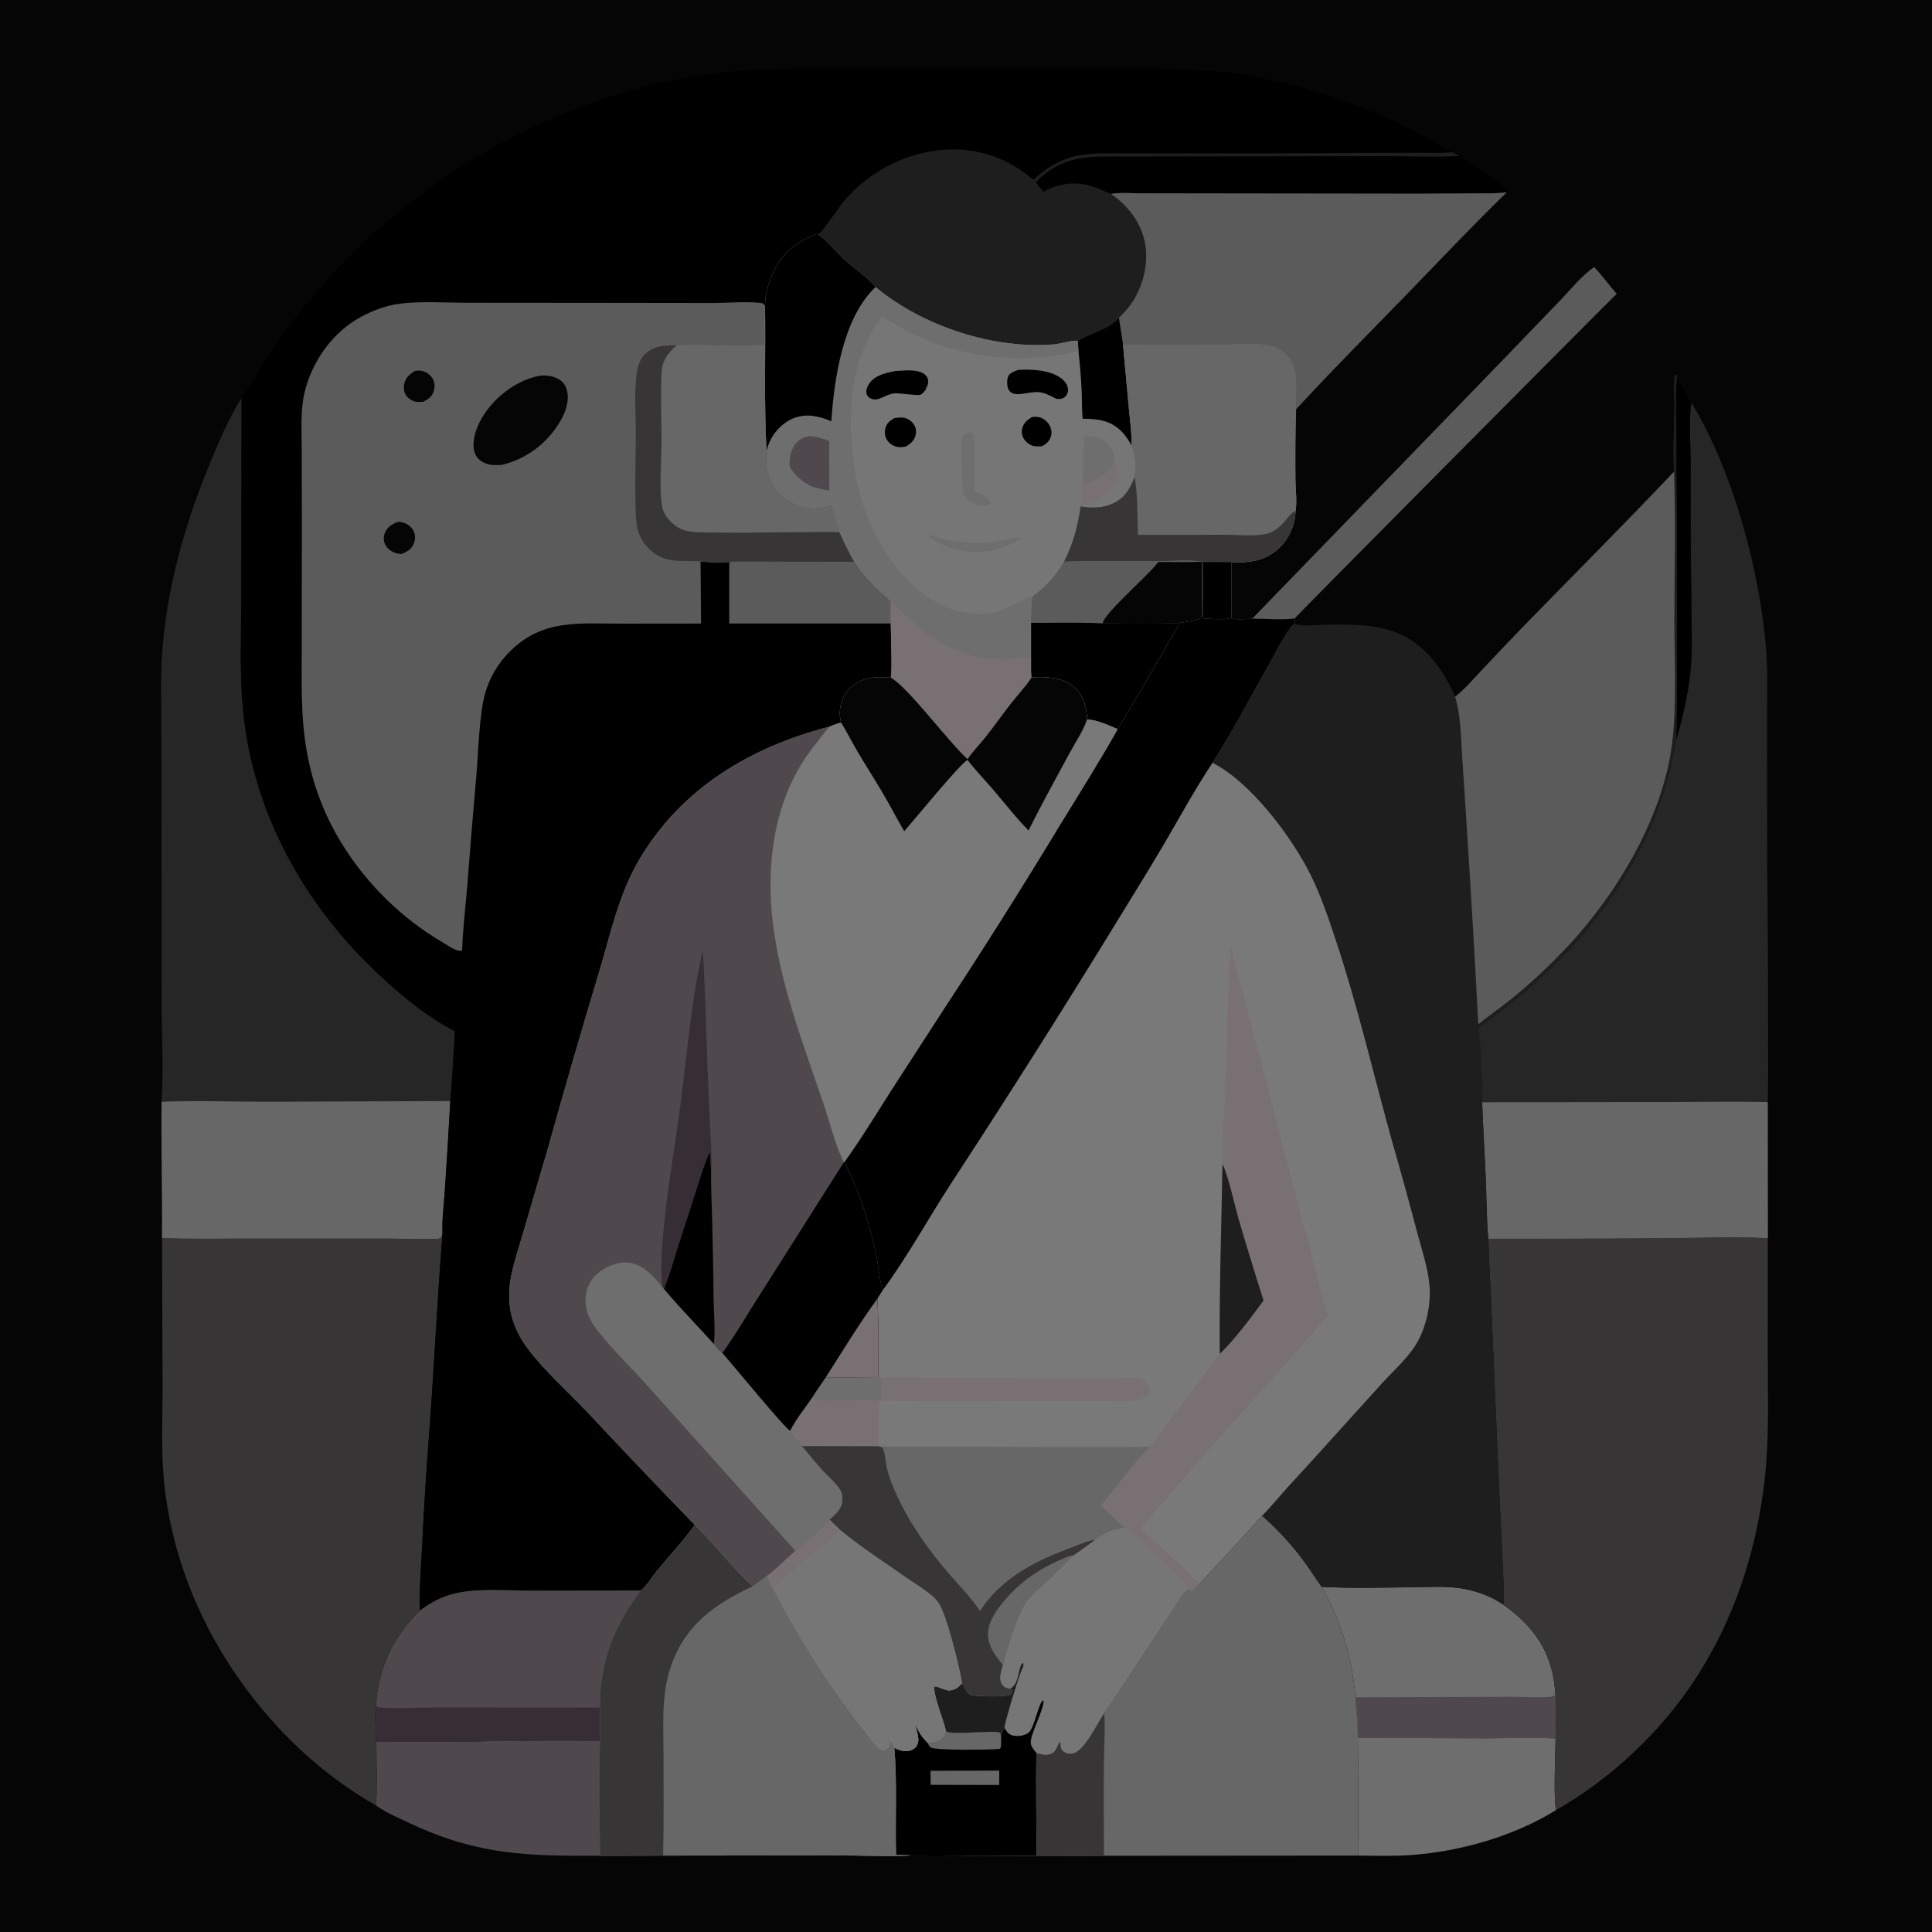 <?xml version="1.0" encoding="utf-8" ?>
<svg xmlns="http://www.w3.org/2000/svg" xmlns:xlink="http://www.w3.org/1999/xlink" width="1024" height="1024">
	<path fill="#050505" d="M0 0L1024 0L1024 1024L0 1024L0 0Z"/>
	<path fill="#5B5B5B" d="M844.917 141.541C849.234 146.016 852.782 151.094 856.879 155.746C845.33 167.05 686.2 327.356 686.087 327.868C678.918 328.622 670.939 327.899 663.676 327.942L796.902 190.407L827.203 158.932C832.702 153.226 838.344 146.028 844.917 141.541Z"/>
	<path fill="#6E6E6E" d="M719.699 921.069L788.156 921.297C800.192 921.273 812.496 920.714 824.5 921.361C824.411 933.219 823.373 947.859 824.605 959.459C802.479 973.177 774.249 981.228 748.449 983.174C738.949 983.891 729.315 983.555 719.791 983.493Q719.993 952.281 719.699 921.069Z"/>
	<path fill="#4F494D" d="M199.462 923.064C238.896 923.762 278.552 921.917 317.938 922.616Q317.677 953.099 317.975 983.58C280.109 983.716 254.127 983.428 218.663 967.003C212.214 964.016 205.185 961.061 199.331 957.004C200 945.782 199.503 934.31 199.462 923.064Z"/>
	<path fill="#6E6E6E" d="M700.506 841.053C716.552 841.922 732.752 841.42 748.816 841.264C757.599 841.179 766.67 840.493 775.36 841.999C782.797 843.287 790.543 846.159 796.756 850.493C811.022 860.64 820.529 872.552 823.508 890.129Q823.989 893.08 824.254 896.058C825.03 904.375 824.585 913.012 824.5 921.361C812.496 920.714 800.192 921.273 788.156 921.297L719.699 921.069C719.695 913.89 718.989 906.746 718.389 899.598Q718.087 895.752 717.576 891.929Q717.065 888.106 716.346 884.316Q715.627 880.526 714.703 876.781Q713.779 873.036 712.652 869.347Q711.525 865.658 710.199 862.035Q708.873 858.413 707.351 854.868Q705.829 851.324 704.117 847.867Q702.404 844.411 700.506 841.053Z"/>
	<path fill="#4F494D" d="M824.254 896.058C825.03 904.375 824.585 913.012 824.5 921.361C812.496 920.714 800.192 921.273 788.156 921.297L719.699 921.069C719.695 913.89 718.989 906.746 718.389 899.598L802.217 899.337C806.097 899.317 820.429 899.95 822.855 899.178C823.283 899.041 823.599 898.674 823.971 898.423L824.254 896.058Z"/>
	<path fill="#676767" d="M668.97 803.423C677.775 810.981 685.801 820.04 692.581 829.478C695.302 833.266 697.724 837.323 700.506 841.053Q702.404 844.411 704.117 847.867Q705.829 851.324 707.351 854.868Q708.873 858.413 710.199 862.035Q711.525 865.658 712.652 869.347Q713.779 873.036 714.703 876.781Q715.627 880.526 716.346 884.316Q717.065 888.106 717.576 891.929Q718.087 895.752 718.389 899.598C718.989 906.746 719.695 913.89 719.699 921.069Q719.993 952.281 719.791 983.493L585.113 983.595C573.245 983.936 561.273 983.612 549.395 983.606C549.397 965.452 548.873 947.192 549.326 929.052C551.452 929.792 554.697 930.4 556.867 929.548C558.838 928.774 559.613 927.342 560.423 925.505C560.84 924.557 561.061 923.85 561.844 923.143C562.158 924.135 562.115 923.792 562.192 924.619C562.308 925.873 562.311 926.968 563.305 927.909C564.587 929.122 566.395 929.638 568.131 929.412C574.654 928.563 581.509 913.126 585.278 907.875C597.326 890.62 608.383 872.608 620.288 855.231C622.949 851.346 626.231 844.932 629.866 842.062C630.39 842.937 630.235 842.863 631.253 843.392C633.114 842.761 634.411 840.875 635.688 839.444C646.99 827.614 657.831 815.401 668.97 803.423Z"/>
	<path fill="#373535" d="M585.278 907.875C585.915 916.794 585.148 926.036 585.066 934.987C584.916 951.186 585.054 967.395 585.113 983.595C573.245 983.936 561.273 983.612 549.395 983.606C549.397 965.452 548.873 947.192 549.326 929.052C551.452 929.792 554.697 930.4 556.867 929.548C558.838 928.774 559.613 927.342 560.423 925.505C560.84 924.557 561.061 923.85 561.844 923.143C562.158 924.135 562.115 923.792 562.192 924.619C562.308 925.873 562.311 926.968 563.305 927.909C564.587 929.122 566.395 929.638 568.131 929.412C574.654 928.563 581.509 913.126 585.278 907.875Z"/>
	<path fill="#373535" d="M234.555 653.704C231.86 687.72 230.247 721.821 227.762 755.854Q225.282 787.359 223.778 818.926C223.178 830.436 222.215 842.103 222.532 853.631C208.546 867 200.463 884.311 199.282 903.659C198.521 910.042 199.3 916.653 199.462 923.064C199.503 934.31 200 945.782 199.331 957.004Q193.167 953.454 187.245 949.514Q181.324 945.574 175.669 941.259Q170.014 936.944 164.65 932.273Q159.285 927.603 154.234 922.595C117.246 885.72 92.083 837.37 86.921 785.012C85.253 768.097 86.221 750.716 86.153 733.724L85.863 656.13C100.72 656.827 115.722 656.444 130.599 656.446L205.617 656.443C209.288 656.44 231.004 657.046 232.79 656.457C234.173 656.001 234.178 654.917 234.555 653.704Z"/>
	<path fill="#373535" d="M788.859 656.551Q837.722 656.634 886.583 656.211C903.254 656.13 920.375 655.284 936.992 656.304L936.981 720.946C936.993 739.256 937.569 757.721 936.089 775.984C931.634 830.99 910.891 883.887 871.494 923.258Q866.288 928.56 860.73 933.493Q855.173 938.426 849.291 942.967Q843.41 947.508 837.231 951.636Q831.052 955.764 824.605 959.459C823.373 947.859 824.411 933.219 824.5 921.361C824.585 913.012 825.03 904.375 824.254 896.058Q823.989 893.08 823.508 890.129C820.529 872.552 811.022 860.64 796.756 850.493C797.336 844.263 796.795 837.862 796.559 831.619C796.08 818.959 795.293 806.317 794.733 793.661L790.508 694.361C790.003 681.756 789.134 669.165 788.859 656.551Z"/>
	<path fill="#262626" d="M85.624 583.982C86.733 567.169 85.738 549.818 85.673 532.941L85.583 426.312L85.478 378.04C85.459 368.172 85.155 358.199 85.777 348.352C87.976 313.542 97.596 278.499 110.949 246.401C115.93 234.428 120.994 221.856 128.047 210.941L127.913 314.352C127.895 334.888 126.905 355.906 128.831 376.35C133.617 427.145 158.13 473.889 193.848 509.752C207.089 523.048 224.477 538.099 241.134 546.587C240.397 558.908 239.736 571.277 238.662 583.571Q237.37 607.175 235.788 630.761C235.316 638.213 234.166 646.266 234.555 653.704C234.178 654.917 234.173 656.001 232.79 656.457C231.004 657.046 209.288 656.44 205.617 656.443L130.599 656.446C115.722 656.444 100.72 656.827 85.863 656.13C86.064 632.081 85.372 608.029 85.624 583.982Z"/>
	<path fill="#676767" d="M85.624 583.982C104.184 583.154 123.988 583.972 142.676 583.964L238.662 583.571Q237.37 607.175 235.788 630.761C235.316 638.213 234.166 646.266 234.555 653.704C234.178 654.917 234.173 656.001 232.79 656.457C231.004 657.046 209.288 656.44 205.617 656.443L130.599 656.446C115.722 656.444 100.72 656.827 85.863 656.13C86.064 632.081 85.372 608.029 85.624 583.982Z"/>
	<path fill="#262626" d="M896.39 213.24C918.576 249.612 933.218 303.618 936.179 345.898C937.065 358.545 936.547 371.524 936.577 384.206L936.655 459.859Q937.179 505.856 937.121 551.855C937.078 562.586 937.296 573.395 936.943 584.116L936.992 656.304C920.375 655.284 903.254 656.13 886.583 656.211Q837.722 656.634 788.859 656.551C787.883 646.32 787.947 635.781 787.528 625.503C786.967 611.738 786.07 597.988 785.579 584.221C785.471 571.338 785.141 557.726 783.485 544.968C787.6 541.419 792.272 538.333 796.587 535.01Q807.125 526.917 816.944 517.965C845.569 492.053 869.346 457.925 881.411 421.11C884.541 411.561 886.623 401.938 888.5 392.076C891.712 380.524 894.575 368.904 895.843 356.957C897.19 344.263 896.491 331.076 896.436 318.299Q895.977 282.873 896.111 247.445C896.18 236.289 894.929 224.25 896.39 213.24Z"/>
	<path fill="#676767" d="M785.579 584.221L885.638 584.087C902.721 584.08 919.868 583.724 936.943 584.116L936.992 656.304C920.375 655.284 903.254 656.13 886.583 656.211Q837.722 656.634 788.859 656.551C787.883 646.32 787.947 635.781 787.528 625.503C786.967 611.738 786.07 597.988 785.579 584.221Z"/>
	<path fill="#1E1E1E" d="M887.241 250.004C886.365 239.341 887.308 228.092 887.404 217.352C887.457 211.34 886.643 204.335 887.702 198.463L888.229 198.438L888.866 199.943C891.515 204.145 894.38 208.684 896.39 213.24C894.929 224.25 896.18 236.289 896.111 247.445Q895.977 282.874 896.436 318.299C896.491 331.076 897.19 344.263 895.843 356.957C894.575 368.904 891.712 380.524 888.5 392.076C886.623 401.938 884.541 411.561 881.411 421.11C869.346 457.925 845.569 492.053 816.944 517.965Q807.125 526.917 796.587 535.01C792.272 538.333 787.6 541.419 783.485 544.968C785.141 557.726 785.471 571.338 785.579 584.221C786.07 597.988 786.967 611.738 787.528 625.503C787.947 635.781 787.883 646.32 788.859 656.551C789.134 669.165 790.003 681.756 790.508 694.361L794.733 793.661C795.293 806.317 796.08 818.959 796.559 831.619C796.795 837.862 797.336 844.263 796.756 850.493C790.543 846.159 782.797 843.287 775.36 841.999C766.67 840.493 757.599 841.179 748.816 841.264C732.752 841.42 716.552 841.922 700.506 841.053C697.724 837.323 695.302 833.266 692.581 829.478C685.801 820.04 677.775 810.981 668.97 803.423C673.762 798.502 678.132 793.112 682.746 788.017Q697.437 772.094 711.888 755.952L732.83 732.842C739.438 725.618 747.789 718.432 752.175 709.607C756.44 701.024 758.444 690.892 757.667 681.334C756.92 672.153 753.697 662.762 751.324 653.86Q744.819 629.197 737.776 604.682C727.959 569.276 719.624 533.213 708.028 498.341C704.118 486.581 700.163 474.776 694.655 463.65C684.74 443.624 662.811 414.395 642.644 404.311C653.012 388.143 662.105 370.792 671.533 354.042C675.486 347.02 679.195 339.393 683.865 332.841C684.592 331.822 685.078 331.263 686.272 330.772C686.58 330.844 686.887 330.921 687.196 330.988C692.002 332.021 698.615 331.147 703.605 331.065C729.13 330.646 747.606 331.964 763.427 354.897Q765.753 358.285 767.714 361.896Q769.674 365.507 771.249 369.302C776.634 364.994 781.489 359.305 786.229 354.288C793.5 346.593 800.757 338.87 808.142 331.284C834.512 304.197 861.303 277.493 887.241 250.004Z"/>
	<path d="M888.866 199.943C891.515 204.145 894.38 208.684 896.39 213.24C894.929 224.25 896.18 236.289 896.111 247.445Q895.977 282.874 896.436 318.299C896.491 331.076 897.19 344.263 895.843 356.957C894.575 368.904 891.712 380.524 888.5 392.076C888.484 385.516 888.876 378.957 888.901 372.391L888.837 275.571Q888.451 249.765 888.479 223.956C888.483 216.119 887.881 207.696 888.866 199.943Z"/>
	<path fill="#5B5B5B" d="M887.241 250.004C888.245 275.932 887.449 302.174 887.45 328.143C887.451 349.089 888.773 373.322 886.257 393.909C881.534 432.566 857.698 472.681 831.521 500.944Q817.458 516.023 801.519 529.104C795.638 533.84 789.407 538.139 783.535 542.869Q780.443 483.96 776.552 425.099L774.864 399.091C774.261 389.07 774.148 378.988 771.249 369.302C776.634 364.994 781.489 359.305 786.229 354.288C793.5 346.593 800.757 338.87 808.142 331.284C834.512 304.197 861.303 277.493 887.241 250.004Z"/>
	<path d="M129.34 208.5C129.359 208.636 129.38 208.771 129.397 208.907C130.174 215.019 129.603 221.71 129.588 227.911L129.49 265.807L129.342 331.77C129.322 346.105 128.761 360.719 130.193 374.991Q130.495 377.775 130.867 380.551Q131.239 383.326 131.68 386.092Q132.121 388.857 132.632 391.61Q133.143 394.364 133.722 397.104Q134.302 399.843 134.95 402.568Q135.598 405.292 136.315 407.999Q137.031 410.707 137.815 413.395Q138.599 416.083 139.451 418.751Q140.302 421.419 141.22 424.065Q142.138 426.71 143.122 429.332Q144.106 431.954 145.156 434.55Q146.205 437.146 147.32 439.715Q148.434 442.284 149.613 444.825Q150.792 447.365 152.034 449.875Q153.276 452.385 154.58 454.863Q155.885 457.341 157.251 459.785Q158.617 462.23 160.045 464.639Q161.472 467.048 162.959 469.421Q164.447 471.794 165.993 474.129Q167.539 476.463 169.144 478.758Q170.749 481.054 172.41 483.308Q174.072 485.562 175.789 487.774Q177.507 489.985 179.28 492.153Q181.052 494.321 182.879 496.444Q184.705 498.567 186.585 500.643Q188.464 502.719 190.395 504.748Q192.325 506.776 194.306 508.755Q196.287 510.735 198.317 512.664Q200.347 514.593 202.425 516.47Q204.503 518.347 206.628 520.172Q208.752 521.997 210.921 523.768Q213.091 525.538 215.304 527.254C223.647 533.82 233.479 539.04 241.425 545.91C241.759 536.769 242.71 527.608 243.515 518.495C243.945 513.634 244.063 508.436 244.927 503.641C245.303 492.354 246.718 480.978 247.641 469.714Q249.867 440.612 252.43 411.538C253.58 398.822 253.928 379.095 257.117 367.524Q257.558 365.967 258.097 364.442Q258.636 362.916 259.272 361.428Q259.907 359.94 260.637 358.496Q261.366 357.052 262.187 355.657Q263.007 354.263 263.914 352.923Q264.822 351.584 265.814 350.305Q266.805 349.027 267.876 347.814Q268.948 346.602 270.094 345.46C287.54 327.931 306.789 330.569 329.463 330.544L371.583 330.499L371.312 297.614C376.3 297.972 381.509 298.207 386.507 297.85C393.954 297.277 401.752 297.702 409.24 297.701L452.632 297.766C456.24 302.956 459.948 307.767 464.556 312.115C466.983 314.405 469.844 316.482 472.085 318.924C472.055 322.766 471.935 326.634 472.146 330.47C472.132 335.832 473.065 355.211 472.141 359.242C464.903 358.544 457.544 358.723 451.663 363.675C447.635 367.066 445.37 372.014 445.126 377.249C445.036 379.183 445.344 381.042 445.767 382.92C443.681 383.613 441.593 384.273 439.574 385.148C397.76 395.976 360.937 417.837 338.575 456.028C327.944 474.183 323.61 494.978 317.626 514.934Q303.624 561.24 290.649 607.843L277.401 653.003C275.017 661.184 272.18 669.435 270.664 677.823C269.514 684.192 269.581 691.329 271.202 697.613C272.776 703.72 275.867 709.678 279.657 714.697C288.78 726.78 300.528 737.133 310.965 748.099Q339.345 778.434 368.259 808.261C362.168 816.7 354.842 824.54 348.22 832.58C345.683 835.661 342.794 840.619 339.679 842.979C325.387 861.819 317.818 881.172 317.956 905.049L317.938 922.616C278.552 921.917 238.896 923.762 199.462 923.064C199.3 916.653 198.521 910.042 199.282 903.659C200.463 884.311 208.546 867 222.532 853.631C222.215 842.103 223.178 830.436 223.778 818.926Q225.282 787.359 227.762 755.854C230.247 721.821 231.86 687.72 234.555 653.704C234.166 646.266 235.316 638.213 235.788 630.761Q237.37 607.175 238.662 583.571C239.736 571.277 240.397 558.908 241.134 546.587C224.477 538.099 207.089 523.048 193.848 509.752C158.13 473.889 133.617 427.145 128.831 376.35C126.905 355.906 127.895 334.888 127.913 314.352L128.047 210.941L129.34 208.5Z"/>
	<path fill="#5B5B5B" d="M452.632 297.766C456.24 302.956 459.948 307.767 464.556 312.115C466.983 314.405 469.844 316.482 472.085 318.924C472.055 322.766 471.935 326.634 472.146 330.47L386.504 330.475L386.507 297.85C393.954 297.277 401.752 297.702 409.24 297.701L452.632 297.766Z"/>
	<path fill="#4F494D" d="M222.532 853.631C228.298 849.242 234.646 845.939 241.765 844.381C254.162 841.667 268.364 843.055 281.02 843.063L339.679 842.979C325.387 861.819 317.818 881.172 317.956 905.049L317.938 922.616C278.552 921.917 238.896 923.762 199.462 923.064C199.3 916.653 198.521 910.042 199.282 903.659C200.463 884.311 208.546 867 222.532 853.631Z"/>
	<path fill="#372D34" d="M199.282 903.659L199.722 904.777C204.582 905.855 225.001 904.987 231.621 904.988L317.956 905.049L317.938 922.616C278.552 921.917 238.896 923.762 199.462 923.064C199.3 916.653 198.521 910.042 199.282 903.659Z"/>
	<path d="M129.34 208.5C133.325 204.108 137.145 196.473 140.513 191.316Q150.317 176.016 161.823 161.952Q163.976 159.296 166.181 156.682Q168.386 154.069 170.643 151.501Q172.9 148.932 175.208 146.409Q177.515 143.886 179.873 141.409Q182.23 138.932 184.636 136.503Q187.042 134.074 189.497 131.693Q191.951 129.312 194.452 126.98Q196.953 124.649 199.5 122.367Q202.047 120.086 204.639 117.856Q207.23 115.626 209.866 113.448Q212.502 111.27 215.181 109.144Q217.859 107.019 220.58 104.948Q223.3 102.876 226.061 100.86Q228.822 98.843 231.623 96.881Q234.424 94.92 237.263 93.015Q240.103 91.109 242.979 89.261Q245.856 87.413 248.769 85.622Q251.681 83.831 254.629 82.099Q257.577 80.367 260.559 78.693Q263.541 77.02 266.556 75.406Q269.57 73.793 272.616 72.24Q275.663 70.686 278.739 69.194Q281.815 67.702 284.921 66.271Q288.027 64.84 291.16 63.472Q294.293 62.103 297.453 60.797Q300.614 59.491 303.799 58.249Q306.984 57.006 310.194 55.827Q313.404 54.648 316.636 53.533Q319.868 52.418 323.122 51.368Q326.376 50.317 329.65 49.332Q332.925 48.347 336.218 47.427Q339.511 46.507 342.822 45.653Q355.763 42.397 368.944 40.32Q382.126 38.243 395.441 37.362C412.809 36.125 430.216 36.378 447.618 36.338L521.634 36.263L590.622 36.303C614.898 36.347 639.247 36.033 663.232 40.357C701.36 47.23 736.599 61.018 769.883 80.705L773.219 82.685C779.254 86.137 795.295 95.944 799.201 101.082C799.011 101.372 798.87 101.715 798.599 101.932C780.198 119.794 762.567 138.546 744.698 156.937C725.376 176.824 705.749 196.513 686.955 216.9C686.508 229.338 686.515 241.86 686.605 254.305C686.641 259.334 687.562 266.026 686.66 270.858Q686.639 271.56 686.584 272.261Q686.528 272.961 686.438 273.658Q686.348 274.355 686.223 275.046Q686.098 275.737 685.939 276.422Q685.78 277.106 685.587 277.782Q685.394 278.458 685.168 279.123Q684.942 279.788 684.683 280.441Q684.424 281.094 684.133 281.734Q683.842 282.373 683.52 282.998Q683.198 283.622 682.845 284.229Q682.492 284.837 682.109 285.426Q681.726 286.015 681.314 286.584Q680.903 287.154 680.464 287.702Q680.024 288.25 679.558 288.776Q679.092 289.302 678.601 289.804Q678.109 290.306 677.593 290.783C670.297 297.551 662.018 298.242 652.616 298.044L652.637 327.583C648.801 328.739 641.92 327.939 637.88 327.812C637.195 326.444 637.49 324.478 637.521 322.94L637.17 322.831C637.169 324.729 637.408 325.941 636.482 327.622C633.07 329.494 628.464 329.444 624.625 330.295C624.64 330.634 624.755 330.983 624.668 331.311C624.46 332.099 593.635 384.844 592.398 386.455C587.23 384.342 581.796 381.58 576.145 381.38C576.014 375.092 574.347 368.878 569.565 364.496C563.354 358.804 554.697 358.667 546.792 359.053C543.558 363.99 539.338 368.404 535.694 373.055C530.958 379.099 526.574 385.433 521.762 391.411C518.861 395.015 515.395 398.539 512.815 402.358C503.151 393.767 480.433 363.212 472.141 359.242C473.065 355.211 472.132 335.832 472.146 330.47C471.935 326.634 472.055 322.766 472.085 318.924C469.844 316.482 466.983 314.405 464.556 312.115C459.948 307.767 456.24 302.956 452.632 297.766L409.24 297.701C401.752 297.702 393.954 297.277 386.507 297.85C381.509 298.207 376.3 297.972 371.312 297.614L371.583 330.499L329.463 330.544C306.789 330.569 287.54 327.931 270.094 345.46Q268.948 346.602 267.876 347.814Q266.805 349.027 265.814 350.305Q264.822 351.584 263.914 352.923Q263.007 354.263 262.186 355.657Q261.366 357.052 260.637 358.496Q259.907 359.94 259.272 361.428Q258.636 362.916 258.097 364.442Q257.558 365.967 257.117 367.524C253.928 379.095 253.58 398.822 252.43 411.538Q249.867 440.612 247.641 469.714C246.718 480.978 245.303 492.354 244.927 503.641C244.063 508.436 243.945 513.634 243.515 518.495C242.71 527.608 241.759 536.769 241.425 545.91C233.479 539.04 223.647 533.82 215.304 527.254Q213.091 525.538 210.921 523.768Q208.752 521.997 206.628 520.172Q204.503 518.347 202.425 516.47Q200.347 514.593 198.317 512.664Q196.287 510.735 194.306 508.755Q192.325 506.776 190.395 504.748Q188.464 502.719 186.585 500.643Q184.705 498.567 182.879 496.444Q181.052 494.321 179.28 492.153Q177.507 489.985 175.789 487.774Q174.072 485.562 172.41 483.308Q170.749 481.054 169.144 478.758Q167.539 476.463 165.993 474.129Q164.447 471.794 162.959 469.421Q161.472 467.048 160.045 464.639Q158.617 462.23 157.251 459.785Q155.885 457.341 154.58 454.863Q153.276 452.385 152.034 449.875Q150.792 447.365 149.613 444.825Q148.434 442.284 147.32 439.715Q146.205 437.146 145.156 434.55Q144.106 431.954 143.122 429.332Q142.138 426.71 141.22 424.065Q140.302 421.419 139.451 418.751Q138.599 416.083 137.815 413.395Q137.031 410.707 136.315 407.999Q135.598 405.292 134.95 402.568Q134.302 399.843 133.722 397.104Q133.143 394.364 132.632 391.61Q132.121 388.857 131.68 386.092Q131.239 383.326 130.867 380.551Q130.495 377.775 130.193 374.991C128.761 360.719 129.322 346.105 129.342 331.77L129.49 265.807L129.588 227.911C129.603 221.71 130.174 215.019 129.397 208.907C129.38 208.771 129.359 208.636 129.34 208.5Z"/>
	<path fill="#1E1E1E" d="M433.024 124.013L433.952 123.954C435.66 123.153 445.357 108.862 447.4 106.46C460.584 90.96 480.219 80.757 500.497 79.349C518.105 78.127 534.465 83.782 547.69 95.333C554.296 88.894 562.333 84.288 571.418 82.422C578.604 80.946 586.172 81.303 593.473 81.291L620.158 81.281Q671.465 81.462 722.77 81.046L752.253 81C758.087 80.993 764.08 81.267 769.883 80.705L773.219 82.685C779.254 86.137 795.295 95.944 799.201 101.082C799.011 101.372 798.87 101.715 798.599 101.932C780.198 119.794 762.567 138.546 744.698 156.937C725.376 176.824 705.749 196.513 686.955 216.9L687.035 211.363C687.136 203.241 688.078 194.025 681.711 187.811C679.325 185.482 676.254 183.692 672.968 183.035C665.396 181.52 655.914 182.54 648.155 182.545L595.203 182.599L593.048 168.491C591.003 170.357 588.988 171.98 586.582 173.364C583.78 174.977 572.304 179.262 571.248 180.893C571.201 180.841 571.171 180.767 571.107 180.737C569.407 179.948 561.51 182.279 558.982 182.496C526.745 185.26 488.78 172.817 464.065 152.135C461.56 148.527 451.009 140.725 446.961 137.036C443.185 133.595 437.17 125.942 433.024 124.013Z"/>
	<path d="M773.219 82.685C779.254 86.137 795.295 95.944 799.201 101.082C799.011 101.372 798.87 101.715 798.599 101.932C792.477 102.67 786.188 102.461 780.027 102.497L750.55 102.645L631.859 102.502L604.019 102.453C599.17 102.434 593.591 101.92 588.838 102.762C585.276 101.385 582.029 99.65 578.316 98.595C569.505 96.091 561.169 97.128 553.175 101.631C551.633 100.121 550.352 98.408 549.021 96.715L549.626 96.052C555.268 89.897 563.374 85.673 571.565 84.126C579.636 82.603 588.08 82.98 596.263 82.963L626.108 82.923L730.349 82.741C744.217 82.66 758.447 83.412 772.272 82.735L773.219 82.685Z"/>
	<path fill="#5B5B5B" d="M588.838 102.762C593.591 101.92 599.17 102.434 604.019 102.453L631.859 102.502L750.55 102.645L780.027 102.497C786.188 102.461 792.477 102.67 798.599 101.932C780.198 119.794 762.567 138.546 744.698 156.937C725.376 176.824 705.749 196.513 686.955 216.9L687.035 211.363C687.136 203.241 688.078 194.025 681.711 187.811C679.325 185.482 676.254 183.692 672.968 183.035C665.396 181.52 655.914 182.54 648.155 182.545L595.203 182.599L593.048 168.491C595.274 166.189 597.542 163.888 599.392 161.264C605.786 152.194 608.914 139.913 606.891 128.942C604.855 117.9 597.922 109.053 588.838 102.762Z"/>
	<path fill="#767676" d="M433.024 124.013C437.17 125.942 443.185 133.595 446.961 137.036C451.009 140.725 461.56 148.527 464.065 152.135C488.78 172.817 526.745 185.26 558.982 182.496C561.51 182.279 569.407 179.948 571.107 180.737C571.171 180.767 571.201 180.841 571.248 180.893C572.304 179.262 583.78 174.977 586.582 173.364C588.988 171.98 591.003 170.357 593.048 168.491L595.203 182.599L648.155 182.545C655.914 182.54 665.396 181.52 672.968 183.035C676.254 183.692 679.325 185.482 681.711 187.811C688.078 194.025 687.136 203.241 687.035 211.363L686.955 216.9C686.508 229.338 686.515 241.86 686.605 254.305C686.641 259.334 687.562 266.026 686.66 270.858Q686.639 271.56 686.584 272.261Q686.528 272.961 686.438 273.658Q686.348 274.355 686.223 275.046Q686.098 275.737 685.939 276.422Q685.78 277.106 685.587 277.782Q685.394 278.458 685.168 279.123Q684.942 279.788 684.683 280.441Q684.424 281.094 684.133 281.734Q683.842 282.373 683.52 282.998Q683.198 283.622 682.845 284.229Q682.492 284.837 682.109 285.426Q681.726 286.015 681.314 286.584Q680.903 287.154 680.464 287.702Q680.024 288.25 679.558 288.776Q679.092 289.302 678.601 289.804Q678.109 290.306 677.593 290.783C670.297 297.551 662.018 298.242 652.616 298.044L652.637 327.583C648.801 328.739 641.92 327.939 637.88 327.812C637.195 326.444 637.49 324.478 637.521 322.94L637.17 322.831C637.169 324.729 637.408 325.941 636.482 327.622C633.07 329.494 628.464 329.444 624.625 330.295C624.64 330.634 624.755 330.983 624.668 331.311C624.46 332.099 593.635 384.844 592.398 386.455C587.23 384.342 581.796 381.58 576.145 381.38C576.014 375.092 574.347 368.878 569.565 364.496C563.354 358.804 554.697 358.667 546.792 359.053C543.558 363.99 539.338 368.404 535.694 373.055C530.958 379.099 526.574 385.433 521.762 391.411C518.861 395.015 515.395 398.539 512.815 402.358C503.151 393.767 480.433 363.212 472.141 359.242C473.065 355.211 472.132 335.832 472.146 330.47C471.935 326.634 472.055 322.766 472.085 318.924C469.844 316.482 466.983 314.405 464.556 312.115C459.948 307.767 456.24 302.956 452.632 297.766C449.768 292.656 447.259 287.439 444.846 282.108C443.27 277.445 441.746 272.819 440.526 268.045C436.94 269.082 433.477 269.693 429.727 269.447C422.822 268.994 416.397 265.905 411.929 260.583C406.537 254.161 405.709 247.045 406.271 239.04C404.872 213.349 405.858 187.598 405.462 161.894C405.459 156.176 407.423 149.603 409.818 144.435C414.637 134.031 422.406 127.822 433.024 124.013Z"/>
	<path fill="#6E6E6E" d="M490.905 283.42C494.147 283.906 497.441 285.027 500.662 285.728Q503.576 286.366 506.529 286.79Q509.482 287.214 512.459 287.422Q515.435 287.629 518.418 287.619Q521.401 287.609 524.376 287.381C529.803 286.956 535.056 285.06 540.473 284.817L540.894 285.22L539.069 286.623C533.568 289.692 528.074 291.799 521.752 292.37C510.923 293.347 499.318 290.472 490.905 283.42Z"/>
	<path d="M547.02 221.013C548.144 220.935 549.254 220.846 550.372 221.042C552.65 221.443 554.719 223.029 555.971 224.94C557.191 226.803 557.633 229.073 557.036 231.234C556.327 233.803 554.563 235.318 552.292 236.522C550.902 236.586 549.42 236.694 548.045 236.442C545.934 236.055 543.819 234.391 542.693 232.598Q542.499 232.29 542.337 231.963Q542.176 231.637 542.048 231.296Q541.92 230.955 541.828 230.602Q541.735 230.25 541.679 229.89Q541.623 229.53 541.603 229.167Q541.584 228.803 541.602 228.439Q541.619 228.075 541.674 227.715Q541.728 227.355 541.819 227.002C542.558 224.063 544.549 222.525 547.02 221.013Z"/>
	<path fill="#797073" d="M591.097 243.88C592.293 247.867 592.919 252.746 590.743 256.521C588.507 260.402 584.166 262.941 580.406 265.175L573.027 267.824C573.806 262.033 573.063 256.179 573.936 250.414C573.946 252.154 573.67 254.343 574.34 255.948C576.071 256.373 577.104 255.986 578.706 255.247C583.766 252.914 589.119 249.242 591.097 243.88Z"/>
	<path d="M473.981 221.606C475.628 221.39 477.305 221.146 478.962 221.405C481.166 221.749 483.277 223.228 484.452 225.115C485.512 226.816 485.779 228.814 485.256 230.743C484.473 233.633 482.604 235.204 480.133 236.685C478.777 236.895 477.392 237.141 476.021 236.94C473.781 236.611 471.682 235.398 470.375 233.534C469.094 231.708 468.723 229.471 469.2 227.304C469.841 224.394 471.543 223.084 473.981 221.606Z"/>
	<path fill="#6E6E6E" d="M511.649 229.478C513.065 229.374 514.112 229.309 515.49 229.78C517.333 232.822 516.466 255.133 516.507 260.255C518.408 261.101 520.247 261.959 521.984 263.116C523.605 264.195 524.999 265.179 525.395 267.148L524.283 267.877C522.61 267.971 520.9 268.096 519.231 267.898C515.183 267.417 513.068 265.155 510.655 262.136Q510.446 259.984 510.283 257.829C509.992 253.769 508.911 233.822 510.362 230.957C510.657 230.373 511.22 229.971 511.649 229.478Z"/>
	<path fill="#6E6E6E" d="M574.392 231.472C577.811 230.695 581.743 231.5 584.725 233.353C588.038 235.411 590.03 238.608 590.835 242.375C590.941 242.873 591.016 243.377 591.097 243.88C589.119 249.242 583.766 252.914 578.706 255.247C577.104 255.986 576.071 256.373 574.34 255.948C573.67 254.343 573.946 252.154 573.936 250.414C574.258 244.096 574.354 237.798 574.392 231.472Z"/>
	<path d="M539.587 196.072C546.737 195.593 556.612 196.059 562.549 200.571C564.352 201.941 565.884 203.95 566.064 206.277C566.178 207.755 565.686 209.296 564.544 210.285C563.094 211.541 561.594 211.632 559.802 211.334C552.41 207.514 551.381 207.173 543.208 208.536C541.453 208.829 539.553 209.12 537.789 208.769C536.445 208.501 535.279 207.802 534.609 206.57C533.65 204.808 533.536 201.136 534.423 199.37C535.355 197.516 537.803 196.737 539.587 196.072Z"/>
	<path d="M474.685 196.631C478.768 196.438 483.426 195.831 487.368 197.042C489.136 197.584 490.869 198.633 491.621 200.405C492.404 202.248 491.797 203.861 491.119 205.59L490.599 204.991L490.918 205.97C490.608 206.502 490.515 206.698 490.089 207.227C489.593 207.843 488.528 209.054 487.756 209.257C485.804 209.771 477.222 208.306 473.874 208.468C471.57 208.859 469.909 209.641 467.809 210.598C465.685 211.565 463.69 212.257 461.425 211.151C460.294 210.599 459.579 209.814 459.28 208.568C458.882 206.912 459.641 204.917 460.543 203.542C463.641 198.816 469.522 197.637 474.685 196.631Z"/>
	<path d="M593.048 168.491L595.203 182.599L598.363 216.899C598.93 223.191 599.903 229.799 599.76 236.111C598.333 233.579 596.754 231.043 594.723 228.945C588.779 222.807 581.899 221.945 573.815 221.944C573.35 217.01 573.507 211.96 573.302 207.002Q572.776 196.539 571.614 186.127L571.248 180.893C572.304 179.262 583.78 174.977 586.582 173.364C588.988 171.98 591.003 170.357 593.048 168.491Z"/>
	<path fill="#6E6E6E" d="M433.024 124.013C437.17 125.942 443.185 133.595 446.961 137.036C451.009 140.725 461.56 148.527 464.065 152.135C488.78 172.817 526.745 185.26 558.982 182.496C561.51 182.279 569.407 179.948 571.107 180.737C571.171 180.767 571.201 180.841 571.248 180.893L571.614 186.127Q570.045 186.51 568.468 186.855Q566.89 187.2 565.305 187.505Q563.719 187.811 562.126 188.077Q560.534 188.343 558.935 188.57Q557.336 188.797 555.732 188.985Q554.128 189.172 552.52 189.32Q550.912 189.468 549.301 189.576Q547.69 189.684 546.077 189.753Q544.463 189.821 542.849 189.849Q541.234 189.878 539.619 189.867Q538.005 189.855 536.391 189.804Q534.777 189.753 533.164 189.662Q531.552 189.571 529.943 189.44Q528.333 189.31 526.727 189.139Q525.122 188.969 523.521 188.759Q521.919 188.549 520.324 188.3Q518.729 188.05 517.14 187.762Q515.551 187.473 513.97 187.145Q512.389 186.818 510.816 186.451Q509.243 186.084 507.68 185.679Q506.117 185.274 504.565 184.83Q503.012 184.386 501.471 183.904Q499.93 183.422 498.401 182.902Q496.872 182.382 495.356 181.825Q493.841 181.268 492.339 180.673Q490.838 180.078 489.352 179.447Q487.866 178.816 486.396 178.148Q484.925 177.48 483.472 176.776Q482.019 176.072 480.583 175.332Q479.148 174.592 477.731 173.818Q476.314 173.043 474.917 172.233Q473.52 171.424 472.143 170.58Q469.747 169.116 467.374 167.617C449.889 191.519 448.665 221.162 453.074 249.498C456.93 274.282 469.806 300.502 490.474 315.532C500.534 322.848 512.871 326.873 525.295 324.835C532.127 323.714 545.48 316.21 546.283 316.138C546.608 316.109 546.926 316.257 547.248 316.317C546.787 320.931 546.561 325.473 546.509 330.109L546.524 347.951C546.577 351.601 546.387 355.434 546.792 359.053C543.558 363.99 539.338 368.404 535.694 373.055C530.958 379.099 526.574 385.433 521.762 391.411C518.861 395.015 515.395 398.539 512.815 402.358C503.151 393.767 480.433 363.212 472.141 359.242C473.065 355.211 472.132 335.832 472.146 330.47C471.935 326.634 472.055 322.766 472.085 318.924C469.844 316.482 466.983 314.405 464.556 312.115C459.948 307.767 456.24 302.956 452.632 297.766C449.768 292.656 447.259 287.439 444.846 282.108C443.27 277.445 441.746 272.819 440.526 268.045C436.94 269.082 433.477 269.693 429.727 269.447C422.822 268.994 416.397 265.905 411.929 260.583C406.537 254.161 405.709 247.045 406.271 239.04C404.872 213.349 405.858 187.598 405.462 161.894C405.459 156.176 407.423 149.603 409.818 144.435C414.637 134.031 422.406 127.822 433.024 124.013Z"/>
	<path fill="#4F494D" d="M429.046 231.147C432.896 231.311 435.956 232.414 439.509 233.786L439.504 260.016C436.508 259.547 433.661 258.869 430.738 258.072L429.714 257.527C424.728 254.92 421.436 252.267 418.547 247.355C418.437 243.263 418.782 239.208 421.249 235.758C423.271 232.931 425.688 231.694 429.046 231.147Z"/>
	<path fill="#797073" d="M472.085 318.924L472.583 319.343C477.031 323.133 480.981 327.457 485.439 331.238C499.997 343.588 516.974 350.831 536.28 349.325C539.708 349.057 543.133 348.507 546.524 347.951C546.577 351.601 546.387 355.434 546.792 359.053C543.558 363.99 539.338 368.404 535.694 373.055C530.958 379.099 526.574 385.433 521.762 391.411C518.861 395.015 515.395 398.539 512.815 402.358C503.151 393.767 480.433 363.212 472.141 359.242C473.065 355.211 472.132 335.832 472.146 330.47C471.935 326.634 472.055 322.766 472.085 318.924Z"/>
	<path d="M433.024 124.013C437.17 125.942 443.185 133.595 446.961 137.036C451.009 140.725 461.56 148.527 464.065 152.135C446.826 168.347 442.114 200.623 440.629 223.302C434.35 220.575 427.71 219.029 421.026 221.504C415.174 223.671 410.216 228.796 407.757 234.484C407.13 235.934 406.651 237.506 406.271 239.04C404.872 213.349 405.858 187.598 405.462 161.894C405.459 156.176 407.423 149.603 409.818 144.435C414.637 134.031 422.406 127.822 433.024 124.013Z"/>
	<path fill="#676767" d="M595.203 182.599L648.155 182.545C655.914 182.54 665.396 181.52 672.968 183.035C676.254 183.692 679.325 185.482 681.711 187.811C688.078 194.025 687.136 203.241 687.035 211.363L686.955 216.9C686.508 229.338 686.515 241.86 686.605 254.305C686.641 259.334 687.562 266.026 686.66 270.858Q686.639 271.56 686.584 272.261Q686.528 272.961 686.438 273.658Q686.348 274.355 686.223 275.046Q686.098 275.737 685.939 276.422Q685.78 277.106 685.587 277.782Q685.394 278.458 685.168 279.123Q684.942 279.788 684.683 280.441Q684.424 281.094 684.133 281.734Q683.842 282.373 683.52 282.998Q683.198 283.622 682.845 284.229Q682.492 284.837 682.109 285.426Q681.726 286.015 681.314 286.584Q680.903 287.154 680.464 287.702Q680.024 288.25 679.558 288.776Q679.092 289.302 678.601 289.804Q678.109 290.306 677.593 290.783C670.297 297.551 662.018 298.242 652.616 298.044L652.637 327.583C648.801 328.739 641.92 327.939 637.88 327.812C637.195 326.444 637.49 324.478 637.521 322.94L637.17 322.831C637.169 324.729 637.408 325.941 636.482 327.622C633.07 329.494 628.464 329.444 624.625 330.295C624.64 330.634 624.755 330.983 624.668 331.311C624.46 332.099 593.635 384.844 592.398 386.455C587.23 384.342 581.796 381.58 576.145 381.38C576.014 375.092 574.347 368.878 569.565 364.496C563.354 358.804 554.697 358.667 546.792 359.053C546.387 355.434 546.577 351.601 546.524 347.951L546.509 330.109C546.561 325.473 546.787 320.931 547.248 316.317C547.713 315.703 547.479 315.922 548.109 315.458C555.13 310.285 559.461 305.177 563.941 297.712C568.902 288.188 571.147 278.869 572.8 268.346C576.484 269.203 579.881 269.098 583.599 268.739C585.719 268.345 587.775 267.783 589.752 266.907C596.014 264.133 599.023 259.027 601.288 252.901C602.201 246.673 601.666 242.045 599.76 236.111C599.903 229.799 598.93 223.191 598.363 216.899L595.203 182.599Z"/>
	<path fill="#373535" d="M601.288 252.901C603.047 260.167 602.856 275.386 603.076 283.475Q626.003 283.581 648.93 283.429C656.046 283.417 664.373 284.439 671.279 282.959C674.558 282.257 677.354 280.019 679.678 277.713C681.32 276.083 684.636 271.33 686.66 270.858Q686.639 271.56 686.584 272.261Q686.528 272.961 686.438 273.658Q686.348 274.355 686.223 275.046Q686.098 275.737 685.939 276.422Q685.78 277.106 685.587 277.782Q685.394 278.458 685.168 279.123Q684.942 279.788 684.683 280.441Q684.424 281.094 684.133 281.734Q683.842 282.373 683.52 282.998Q683.198 283.622 682.845 284.229Q682.492 284.837 682.109 285.426Q681.726 286.015 681.314 286.584Q680.903 287.154 680.464 287.702Q680.024 288.25 679.558 288.776Q679.092 289.302 678.601 289.804Q678.109 290.306 677.593 290.783C670.297 297.551 662.018 298.242 652.616 298.044L652.637 327.583C648.801 328.739 641.92 327.939 637.88 327.812C637.195 326.444 637.49 324.478 637.521 322.94L637.17 322.831L637.037 297.75C631.7 296.565 620.435 297.448 614.61 297.454C597.745 297.471 580.795 297.141 563.941 297.712C568.902 288.188 571.147 278.869 572.8 268.346C576.484 269.203 579.881 269.098 583.599 268.739C585.719 268.345 587.775 267.783 589.752 266.907C596.014 264.133 599.023 259.027 601.288 252.901Z"/>
	<path d="M637.556 297.956Q645.086 297.937 652.616 298.044L652.637 327.583C648.801 328.739 641.92 327.939 637.88 327.812C637.195 326.444 637.49 324.478 637.521 322.94C637.884 314.649 637.595 306.258 637.556 297.956Z"/>
	<path fill="#5B5B5B" d="M563.941 297.712C580.795 297.141 597.745 297.471 614.61 297.454C620.435 297.448 631.7 296.565 637.037 297.75L637.17 322.831C637.169 324.729 637.408 325.941 636.482 327.622C633.07 329.494 628.464 329.444 624.625 330.295C624.64 330.634 624.755 330.983 624.668 331.311C624.46 332.099 593.635 384.844 592.398 386.455C587.23 384.342 581.796 381.58 576.145 381.38C576.014 375.092 574.347 368.878 569.565 364.496C563.354 358.804 554.697 358.667 546.792 359.053C546.387 355.434 546.577 351.601 546.524 347.951L546.509 330.109C546.561 325.473 546.787 320.931 547.248 316.317C547.713 315.703 547.479 315.922 548.109 315.458C555.13 310.285 559.461 305.177 563.941 297.712Z"/>
	<path fill="#050505" d="M613.827 297.875C621.562 297.868 629.306 298.029 637.037 297.75L637.17 322.831C637.169 324.729 637.408 325.941 636.482 327.622C633.07 329.494 628.464 329.444 624.625 330.295C611.261 330.718 597.805 330.575 584.434 330.41C585.235 324.841 609.435 304.418 613.827 297.875Z"/>
	<path d="M546.509 330.109C559.081 330.186 571.892 329.744 584.434 330.41C597.805 330.575 611.261 330.718 624.625 330.295C624.64 330.634 624.755 330.983 624.668 331.311C624.46 332.099 593.635 384.844 592.398 386.455C587.23 384.342 581.796 381.58 576.145 381.38C576.014 375.092 574.347 368.878 569.565 364.496C563.354 358.804 554.697 358.667 546.792 359.053C546.387 355.434 546.577 351.601 546.524 347.951L546.509 330.109Z"/>
	<path fill="#5B5B5B" d="M244.927 503.641C244.12 504.074 243.763 504.062 242.829 503.825C239.968 503.096 236.222 500.408 233.666 498.901C213.098 486.775 194.807 468.837 182.09 448.601Q180.225 445.666 178.509 442.641Q176.794 439.616 175.233 436.508Q173.673 433.4 172.271 430.218Q170.868 427.035 169.628 423.786Q168.388 420.537 167.314 417.23Q166.239 413.923 165.332 410.565Q164.425 407.208 163.689 403.809Q162.952 400.411 162.388 396.979C159.306 379.192 159.941 360.918 159.943 342.934L159.993 278.623L159.946 238.92C159.937 228.804 159.094 217.913 161.431 208.01C165.067 192.6 174.979 177.959 188.526 169.592C195.59 165.23 203.922 161.945 212.185 160.935C223.478 159.554 235.618 160.453 247.04 160.461L313.176 160.511L377.816 160.594C384.73 160.589 398.601 159.477 404.661 160.889L405.163 161.9L405.462 161.894C405.858 187.598 404.872 213.349 406.271 239.04C405.709 247.045 406.537 254.161 411.929 260.583C416.397 265.905 422.822 268.994 429.727 269.447C433.477 269.693 436.94 269.082 440.526 268.045C441.746 272.819 443.27 277.445 444.846 282.108C447.259 287.439 449.768 292.656 452.632 297.766L409.24 297.701C401.752 297.702 393.954 297.277 386.507 297.85C381.509 298.207 376.3 297.972 371.312 297.614L371.583 330.499L329.463 330.544C306.789 330.569 287.54 327.931 270.094 345.46Q268.948 346.602 267.876 347.814Q266.805 349.027 265.814 350.305Q264.822 351.584 263.914 352.923Q263.007 354.263 262.186 355.657Q261.366 357.052 260.637 358.496Q259.907 359.94 259.272 361.428Q258.636 362.916 258.097 364.442Q257.558 365.967 257.117 367.524C253.928 379.095 253.58 398.822 252.43 411.538Q249.867 440.612 247.641 469.714C246.718 480.978 245.303 492.354 244.927 503.641Z"/>
	<path fill="#050505" d="M220.099 196.492C221.167 196.43 222.289 196.342 223.348 196.527C225.72 196.942 228.074 198.559 229.285 200.64C230.437 202.622 230.598 205.038 229.945 207.212C229.025 210.272 227.102 211.464 224.417 212.94C223.175 213.017 221.844 213.153 220.608 212.967C218.572 212.661 216.423 211.297 215.28 209.587C213.983 207.649 213.812 205.449 214.331 203.219C215.123 199.815 217.276 198.272 220.099 196.492Z"/>
	<path fill="#050505" d="M211.213 276.523C212.329 276.659 213.357 276.813 214.412 277.223C216.554 278.055 218.495 279.675 219.396 281.824C220.308 283.996 220.133 286.409 219.145 288.523C217.781 291.44 215.481 292.579 212.616 293.712C211.487 293.555 210.327 293.344 209.247 292.971C206.85 292.143 204.818 290.387 203.89 288.004C203.096 285.964 203.334 283.612 204.339 281.69C205.817 278.865 208.314 277.536 211.213 276.523Z"/>
	<path fill="#050505" d="M286.25 199.097C289.681 198.794 293.261 199.271 296.274 201.057C298.578 202.422 300.003 204.633 300.582 207.225C301.902 213.132 299.431 219.305 296.346 224.263C289.366 235.478 278.691 243.446 265.813 246.418C262.059 246.64 258.889 246.68 255.518 244.698C253.274 243.38 251.829 241.35 251.291 238.81C249.925 232.373 253.241 224.604 256.795 219.31C263.483 209.346 274.384 201.367 286.25 199.097Z"/>
	<path fill="#676767" d="M405.163 161.9L405.462 161.894C405.858 187.598 404.872 213.349 406.271 239.04C405.709 247.045 406.537 254.161 411.929 260.583C416.397 265.905 422.822 268.994 429.727 269.447C433.477 269.693 436.94 269.082 440.526 268.045C441.746 272.819 443.27 277.445 444.846 282.108C447.259 287.439 449.768 292.656 452.632 297.766L409.24 297.701C401.752 297.702 393.954 297.277 386.507 297.85C381.509 298.207 376.3 297.972 371.312 297.614C361.632 296.739 353.229 299.068 345.069 291.869C339.4 286.866 337.41 281.346 337.059 273.973C336.35 259.054 336.943 243.848 336.963 228.901C336.977 218.624 335.956 207.143 337.607 197.056C338.187 193.511 339.131 190.576 341.663 187.916C346.277 183.071 352.448 183.021 358.649 182.996C374.112 182.497 389.7 183.625 405.147 182.756C405.066 175.804 404.931 168.85 405.163 161.9Z"/>
	<path fill="#373535" d="M371.312 297.614C361.632 296.739 353.229 299.068 345.069 291.869C339.4 286.866 337.41 281.346 337.059 273.973C336.35 259.054 336.943 243.848 336.963 228.901C336.977 218.624 335.956 207.143 337.607 197.056C338.187 193.511 339.131 190.576 341.663 187.916C346.277 183.071 352.448 183.021 358.649 182.996C353.343 187.843 350.871 191.235 350.568 198.661C350.085 210.501 350.66 222.496 350.609 234.358C350.569 243.642 349.291 260.148 350.984 268.644C351.521 271.336 352.855 273.566 354.674 275.598C359.024 280.46 363.453 281.873 369.756 282.075C388.441 282.675 407.327 282.052 426.033 282.044C432.273 282.042 438.625 281.776 444.846 282.108C447.259 287.439 449.768 292.656 452.632 297.766L409.24 297.701C401.752 297.702 393.954 297.277 386.507 297.85C381.509 298.207 376.3 297.972 371.312 297.614Z"/>
	<path fill="#797979" d="M637.17 322.831L637.521 322.94C637.49 324.478 637.195 326.444 637.88 327.812C641.92 327.939 648.801 328.739 652.637 327.583C655.407 328.736 660.57 327.991 663.676 327.942C670.939 327.899 678.918 328.622 686.087 327.868C686.195 328.848 686.335 329.785 686.272 330.772C685.078 331.263 684.592 331.822 683.865 332.841C679.195 339.393 675.486 347.02 671.533 354.042C662.105 370.792 653.012 388.143 642.644 404.311C662.811 414.395 684.74 443.624 694.655 463.65C700.163 474.776 704.118 486.581 708.028 498.341C719.624 533.213 727.959 569.276 737.776 604.682Q744.819 629.197 751.324 653.86C753.697 662.762 756.92 672.153 757.667 681.334C758.444 690.892 756.44 701.024 752.175 709.607C747.789 718.432 739.438 725.618 732.83 732.842L711.888 755.952Q697.437 772.094 682.746 788.017C678.132 793.112 673.762 798.502 668.97 803.423C657.831 815.401 646.99 827.614 635.688 839.444C634.411 840.875 633.114 842.761 631.253 843.392C630.235 842.863 630.39 842.937 629.866 842.062C626.231 844.932 622.949 851.346 620.288 855.231C608.383 872.608 597.326 890.62 585.278 907.875C581.509 913.126 574.654 928.563 568.131 929.412C566.395 929.638 564.587 929.122 563.305 927.909C562.311 926.968 562.308 925.873 562.192 924.619C562.115 923.792 562.158 924.135 561.844 923.143C561.061 923.85 560.84 924.557 560.423 925.505C559.613 927.342 558.838 928.774 556.867 929.548C554.697 930.4 551.452 929.792 549.326 929.052C548.873 947.192 549.397 965.452 549.395 983.606L483.113 983.41C469.707 984.193 455.825 983.357 442.353 983.395L351.466 983.503L317.975 983.58Q317.678 953.097 317.938 922.616L317.956 905.049C317.818 881.172 325.387 861.819 339.679 842.979C342.794 840.619 345.683 835.661 348.22 832.58C354.842 824.54 362.168 816.7 368.259 808.261Q339.345 778.434 310.965 748.099C300.528 737.133 288.78 726.78 279.657 714.697C275.867 709.678 272.776 703.72 271.202 697.613C269.581 691.329 269.514 684.192 270.664 677.823C272.18 669.435 275.017 661.184 277.401 653.003L290.649 607.843Q303.624 561.24 317.626 514.934C323.61 494.978 327.944 474.183 338.575 456.028C360.937 417.837 397.76 395.976 439.574 385.148C441.593 384.273 443.681 383.613 445.767 382.92C445.344 381.042 445.036 379.183 445.126 377.249C445.37 372.014 447.635 367.066 451.663 363.675C457.544 358.723 464.903 358.544 472.141 359.242C480.433 363.212 503.151 393.767 512.815 402.358C515.395 398.539 518.861 395.015 521.762 391.411C526.574 385.433 530.958 379.099 535.694 373.055C539.338 368.404 543.558 363.99 546.792 359.053C554.697 358.667 563.354 358.804 569.565 364.496C574.347 368.878 576.014 375.092 576.145 381.38C581.796 381.58 587.23 384.342 592.398 386.455C593.635 384.844 624.46 332.099 624.668 331.311C624.755 330.983 624.64 330.634 624.625 330.295C628.464 329.444 633.07 329.494 636.482 327.622C637.408 325.941 637.169 324.729 637.17 322.831Z"/>
	<path fill="#797073" d="M437.705 729.98Q451.625 730.033 465.545 729.908L466.108 730.067L560.471 730.413L589.678 730.425C593.857 730.424 598.383 729.941 602.52 730.366C604.053 730.524 605.677 731.005 606.802 732.106C608.139 733.414 609.474 735.247 609.471 737.183C609.469 738.162 608.889 739.109 608.169 739.751C606.091 741.602 603.019 742.226 600.333 742.457C595.204 742.897 589.832 742.563 584.679 742.531Q570.545 742.413 556.411 742.465C528.078 742.517 499.598 743.053 471.28 742.394C469.754 742.44 467.549 742.234 466.243 743.018C465.195 750.621 465.581 758.848 465.557 766.542L425.029 766.455C422.884 764.161 419.787 761.318 418.755 758.35C421.762 752.389 426.191 746.811 430.039 741.367C432.439 737.486 435.136 733.753 437.705 729.98Z"/>
	<path fill="#6E6E6E" d="M437.705 729.98Q451.625 730.033 465.545 729.908L466.108 730.067C467.955 732.274 467.088 738.092 466.856 740.911Q466.805 741.478 466.736 742.043C458.526 742.122 436.825 743.128 430.039 741.367C432.439 737.486 435.136 733.753 437.705 729.98Z"/>
	<path fill="#797073" d="M647.946 616.976C647.992 604.767 648.793 592.52 649.185 580.312Q650.322 540.522 652.203 500.761L688.477 640.068L697.323 673.725C699.358 681.492 701.213 689.524 704.059 697.042C697.987 703.726 692.317 710.76 686.301 717.496C670.291 735.42 654.07 753.119 638.213 771.189Q626.456 784.558 614.916 798.114C611.498 802.113 607.648 806.009 604.55 810.242C615.12 819.801 625.716 829.254 635.688 839.444C634.411 840.875 633.114 842.761 631.253 843.392C630.235 842.863 630.39 842.937 629.866 842.062C629.861 841.989 629.863 841.916 629.85 841.845C629.848 841.838 629.539 840.484 629.528 840.462C628.575 838.418 600.172 813.05 596.173 809.71C591.913 805.881 587.684 802.046 583.591 798.036C592.164 787.659 599.931 776.545 609.315 766.867C613.532 762.326 616.973 756.805 620.708 751.86L646.497 717.528C646.189 684.03 647.365 650.471 647.946 616.976Z"/>
	<path fill="#1E1E1E" d="M647.946 616.976C651.279 623.999 654.031 637.454 656.283 645.412Q662.742 667.436 669.717 689.303C663.473 697.784 654.061 710.514 646.497 717.528C646.189 684.03 647.365 650.471 647.946 616.976Z"/>
	<path fill="#676767" d="M465.557 766.542L466.009 766.62C481.93 766.814 497.848 766.609 513.769 766.702Q561.542 767.102 609.315 766.867C599.931 776.545 592.164 787.659 583.591 798.036C587.684 802.046 591.913 805.881 596.173 809.71C589.866 810.579 585.651 812.682 580.45 816.189Q575.002 820.283 569.404 824.168C564.354 828.648 559.804 833.501 554.944 838.163C551.755 841.222 547.967 843.971 545.191 847.409C539.24 854.78 534.054 873.019 531.595 882.467C530.731 885.467 529.327 889.472 530.938 892.431C531.903 894.205 533.45 894.667 535.277 895.03C535.334 895.042 535.391 895.049 535.449 895.059L536.434 895.67L536.619 896.675C536.309 897.254 536.173 897.794 535.566 898.124C532.887 899.58 518.164 899.209 515.021 898.544C512.359 897.981 511.227 894.159 509.88 892.014C508.542 883.706 501.716 855.643 497.289 849.377C493.891 844.568 484.607 839.265 479.63 835.754C468.107 827.624 455.995 819.843 445.13 810.847L439.683 805.519C442.626 802.441 445.919 800.319 446.395 795.758C446.595 793.844 446.406 791.676 445.45 789.969C443.262 786.065 438.593 782.338 435.566 778.951C431.94 774.894 428.506 770.641 425.029 766.455L465.557 766.542Z"/>
	<path fill="#373535" d="M465.557 766.542L466.009 766.62C466.966 766.985 467.466 766.894 467.934 767.856C469.375 770.823 469.346 775.513 470.222 778.82C472.069 785.786 475.196 792.71 478.527 799.077C484.705 810.885 493.158 822.567 501.791 832.721C507.759 839.741 514.275 846.13 519.393 853.853C530.579 836.784 547.721 827.727 566.374 820.809C570.298 819.354 574.463 817.42 578.518 816.468Q579.47 816.235 580.45 816.189Q575.002 820.283 569.404 824.168C564.354 828.648 559.804 833.501 554.944 838.163C551.755 841.222 547.967 843.971 545.191 847.409C539.24 854.78 534.054 873.019 531.595 882.467C530.731 885.467 529.327 889.472 530.938 892.431C531.903 894.205 533.45 894.667 535.277 895.03C535.334 895.042 535.391 895.049 535.449 895.059L536.434 895.67L536.619 896.675C536.309 897.254 536.173 897.794 535.566 898.124C532.887 899.58 518.164 899.209 515.021 898.544C512.359 897.981 511.227 894.159 509.88 892.014C508.542 883.706 501.716 855.643 497.289 849.377C493.891 844.568 484.607 839.265 479.63 835.754C468.107 827.624 455.995 819.843 445.13 810.847L439.683 805.519C442.626 802.441 445.919 800.319 446.395 795.758C446.595 793.844 446.406 791.676 445.45 789.969C443.262 786.065 438.593 782.338 435.566 778.951C431.94 774.894 428.506 770.641 425.029 766.455L465.557 766.542Z"/>
	<path fill="#676767" d="M531.595 882.467C528.199 878.445 524.827 874.043 523.868 868.732C522.77 862.651 525.814 856.988 529.277 852.23C537.376 841.101 548.292 832.805 560.822 827.267C563.59 826.044 566.399 824.657 569.404 824.168C564.354 828.648 559.804 833.501 554.944 838.163C551.755 841.222 547.967 843.971 545.191 847.409C539.24 854.78 534.054 873.019 531.595 882.467Z"/>
	<path fill="#767676" d="M580.45 816.189C585.651 812.682 589.866 810.579 596.173 809.71C600.172 813.05 628.575 838.418 629.528 840.462C629.539 840.484 629.848 841.838 629.85 841.845C629.863 841.916 629.861 841.989 629.866 842.062C626.231 844.932 622.949 851.346 620.288 855.231C608.383 872.608 597.326 890.62 585.278 907.875C581.509 913.126 574.654 928.563 568.131 929.412C566.395 929.638 564.587 929.122 563.305 927.909C562.311 926.968 562.308 925.873 562.192 924.619C562.115 923.792 562.158 924.135 561.844 923.143C561.061 923.85 560.84 924.557 560.423 925.505C559.613 927.342 558.838 928.774 556.867 929.548C554.697 930.4 551.452 929.792 549.326 929.052C548.873 947.192 549.397 965.452 549.395 983.606L483.113 983.41C480.46 983.069 477.636 983.206 474.957 983.156C474.401 964.337 475.605 945.09 474.047 926.36C476.122 927.572 478.394 928.205 480.809 928.074C482.625 927.976 484.51 927.216 485.601 925.699C488.025 922.326 485.894 918.108 485.278 914.539L485.58 914.731C486.901 918.074 488.595 920.542 491.05 923.122L491.55 923.641C493.798 923.653 495.838 923.601 497.868 922.524C499.985 921.401 500.809 919.803 501.402 917.573C500.115 911.69 494.719 898.801 495.163 893.997C496.439 893.236 501.098 896.39 503.71 895.957C506.139 895.555 508.157 894.319 509.625 892.366C509.712 892.25 509.795 892.131 509.88 892.014C511.227 894.159 512.359 897.981 515.021 898.544C518.164 899.209 532.887 899.58 535.566 898.124C536.173 897.794 536.309 897.254 536.619 896.675L536.434 895.67L535.449 895.059C535.391 895.049 535.334 895.042 535.277 895.03C533.45 894.667 531.903 894.205 530.938 892.431C529.327 889.472 530.731 885.467 531.595 882.467C534.054 873.019 539.24 854.78 545.191 847.409C547.967 843.971 551.755 841.222 554.944 838.163C559.804 833.501 564.354 828.648 569.404 824.168Q575.002 820.283 580.45 816.189Z"/>
	<path fill="#1E1E1E" d="M535.449 895.059C535.571 894.98 535.695 894.904 535.816 894.822C540.687 891.547 539.364 883.942 542.1 881.237C542.488 882.057 542.503 882.782 542.213 883.653C542.115 883.945 541.727 884.694 541.609 884.94C540.05 888.187 532.461 912.851 532.397 915.852C530.754 918.407 530.722 920.645 530.585 923.605Q530.574 922.565 530.536 921.526C530.506 920.866 530.422 919.02 530.116 918.474C529.118 916.691 503.901 919.91 501.402 917.573C500.115 911.69 494.719 898.801 495.163 893.997C496.439 893.236 501.098 896.39 503.71 895.957C506.139 895.555 508.157 894.319 509.625 892.366C509.712 892.25 509.795 892.131 509.88 892.014C511.227 894.159 512.359 897.981 515.021 898.544C518.164 899.209 532.887 899.58 535.566 898.124C536.173 897.794 536.309 897.254 536.619 896.675L536.434 895.67L535.449 895.059Z"/>
	<path d="M532.397 915.852C533.568 917.818 534.568 919.372 536.957 919.878C539.54 920.425 542.872 920.015 545.056 918.455C548.319 916.125 550.563 901.612 553.041 901.248C553.756 905.226 545.929 919.381 546.323 923.701C546.528 925.95 547.929 927.413 549.326 929.052C548.873 947.192 549.397 965.452 549.395 983.606L483.113 983.41C480.46 983.069 477.636 983.206 474.957 983.156C474.401 964.337 475.605 945.09 474.047 926.36C476.122 927.572 478.394 928.205 480.809 928.074C482.625 927.976 484.51 927.216 485.601 925.699C488.025 922.326 485.894 918.108 485.278 914.539L485.58 914.731C486.901 918.074 488.595 920.542 491.05 923.122L491.55 923.641C493.798 923.653 495.838 923.601 497.868 922.524C499.985 921.401 500.809 919.803 501.402 917.573C503.901 919.91 529.118 916.691 530.116 918.474C530.422 919.02 530.506 920.866 530.536 921.526Q530.574 922.565 530.585 923.605C530.722 920.645 530.754 918.407 532.397 915.852Z"/>
	<path fill="#676767" d="M493.189 938.567L529.626 938.435L529.627 946.08L493.294 946.004L493.189 938.567Z"/>
	<path fill="#676767" d="M501.402 917.573C503.901 919.91 529.118 916.691 530.116 918.474C530.422 919.02 530.506 920.866 530.536 921.526Q530.574 922.565 530.585 923.605C530.538 924.984 530.806 925.894 529.878 926.972C525.067 927.454 496.021 927.835 493.334 926.206C492.561 925.737 491.972 924.422 491.55 923.641C493.798 923.653 495.838 923.601 497.868 922.524C499.985 921.401 500.809 919.803 501.402 917.573Z"/>
	<path d="M637.17 322.831L637.521 322.94C637.49 324.478 637.195 326.444 637.88 327.812C641.92 327.939 648.801 328.739 652.637 327.583C655.407 328.736 660.57 327.991 663.676 327.942C670.939 327.899 678.918 328.622 686.087 327.868C686.195 328.848 686.335 329.785 686.272 330.772C685.078 331.263 684.592 331.822 683.865 332.841C679.195 339.393 675.486 347.02 671.533 354.042C662.105 370.792 653.012 388.143 642.644 404.311C633.526 417.979 625.68 432.451 617.385 446.624C609.365 460.328 600.903 473.835 592.629 487.392Q549.253 558.201 503.792 627.69C491.709 646.352 480.98 666.024 467.786 683.954C466.039 677.853 465.607 671.278 464.318 665.041C460.897 648.48 455.447 630.92 447.415 616.044C456.464 603.477 464.502 590.257 472.816 577.202L500.463 534.507Q531.804 486.79 561.37 437.954C571.858 420.866 582.538 403.919 592.398 386.455C593.635 384.844 624.46 332.099 624.668 331.311C624.755 330.983 624.64 330.634 624.625 330.295C628.464 329.444 633.07 329.494 636.482 327.622C637.408 325.941 637.169 324.729 637.17 322.831Z"/>
	<path fill="#797979" d="M546.792 359.053C554.697 358.667 563.354 358.804 569.565 364.496C574.347 368.878 576.014 375.092 576.145 381.38C581.796 381.58 587.23 384.342 592.398 386.455C582.538 403.919 571.858 420.866 561.37 437.954Q531.804 486.79 500.463 534.507L472.816 577.202C464.502 590.257 456.464 603.477 447.415 616.044L447.236 616.05C442.485 606.195 439.697 594.465 436.157 584.04C425.554 552.824 413.375 521.355 409.549 488.407C406.285 460.291 409.556 430.322 424.359 405.668C428.772 398.317 434.265 391.843 439.574 385.148C441.593 384.273 443.681 383.613 445.767 382.92C445.344 381.042 445.036 379.183 445.126 377.249C445.37 372.014 447.635 367.066 451.663 363.675C457.544 358.723 464.903 358.544 472.141 359.242C480.433 363.212 503.151 393.767 512.815 402.358C515.395 398.539 518.861 395.015 521.762 391.411C526.574 385.433 530.958 379.099 535.694 373.055C539.338 368.404 543.558 363.99 546.792 359.053Z"/>
	<path fill="#050505" d="M546.792 359.053C554.697 358.667 563.354 358.804 569.565 364.496C574.347 368.878 576.014 375.092 576.145 381.38C574.044 387.567 569.918 393.576 566.808 399.335C559.492 412.887 551.981 426.371 545.15 440.176C538.618 433.56 532.908 426.165 526.88 419.097C522.254 413.673 517.134 408.433 512.801 402.789L512.815 402.358C515.395 398.539 518.861 395.015 521.762 391.411C526.574 385.433 530.958 379.099 535.694 373.055C539.338 368.404 543.558 363.99 546.792 359.053Z"/>
	<path fill="#050505" d="M445.767 382.92C445.344 381.042 445.036 379.183 445.126 377.249C445.37 372.014 447.635 367.066 451.663 363.675C457.544 358.723 464.903 358.544 472.141 359.242C480.433 363.212 503.151 393.767 512.815 402.358L512.801 402.789C508.984 404.606 484.061 435.179 479.235 440.596C475.284 433.67 471.572 426.604 467.523 419.735C463.245 412.478 458.643 405.412 454.387 398.142C451.441 393.11 448.811 387.893 445.767 382.92Z"/>
	<path fill="#676767" d="M439.683 805.519L445.13 810.847C455.995 819.843 468.107 827.624 479.63 835.754C484.607 839.265 493.891 844.568 497.289 849.377C501.716 855.643 508.542 883.706 509.88 892.014C509.795 892.131 509.712 892.25 509.625 892.366C508.157 894.319 506.139 895.555 503.71 895.957C501.098 896.39 496.439 893.236 495.163 893.997C494.719 898.801 500.115 911.69 501.402 917.573C500.809 919.803 499.985 921.401 497.868 922.524C495.838 923.601 493.798 923.653 491.55 923.641L491.05 923.122C488.595 920.542 486.901 918.074 485.58 914.731L485.278 914.539C485.894 918.108 488.025 922.326 485.601 925.699C484.51 927.216 482.625 927.976 480.809 928.074C478.394 928.205 476.122 927.572 474.047 926.36C475.605 945.09 474.401 964.337 474.957 983.156C477.636 983.206 480.46 983.069 483.113 983.41C469.707 984.193 455.825 983.357 442.353 983.395L351.466 983.503L317.975 983.58Q317.678 953.097 317.938 922.616L317.956 905.049C317.818 881.172 325.387 861.819 339.679 842.979C342.794 840.619 345.683 835.661 348.22 832.58C354.842 824.54 362.168 816.7 368.259 808.261C378.919 818.685 387.9 830.709 398.928 840.728C401.531 839.074 403.971 837.028 406.498 835.241C411.804 831.397 416.469 826.178 421.572 821.97C427.833 816.836 433.719 811.008 439.683 805.519Z"/>
	<path fill="#373535" d="M368.259 808.261C378.919 818.685 387.9 830.709 398.928 840.728C379.305 850.008 363.745 860.674 356.018 881.972Q354.517 886.177 353.551 890.537Q352.585 894.896 352.17 899.342C351.166 909.255 351.65 919.495 351.663 929.456C351.688 947.463 351.885 965.502 351.466 983.503L317.975 983.58Q317.678 953.097 317.938 922.616L317.956 905.049C317.818 881.172 325.387 861.819 339.679 842.979C342.794 840.619 345.683 835.661 348.22 832.58C354.842 824.54 362.168 816.7 368.259 808.261Z"/>
	<path fill="#767676" d="M439.683 805.519L445.13 810.847C455.995 819.843 468.107 827.624 479.63 835.754C484.607 839.265 493.891 844.568 497.289 849.377C501.716 855.643 508.542 883.706 509.88 892.014C509.795 892.131 509.712 892.25 509.625 892.366C508.157 894.319 506.139 895.555 503.71 895.957C501.098 896.39 496.439 893.236 495.163 893.997C494.719 898.801 500.115 911.69 501.402 917.573C500.809 919.803 499.985 921.401 497.868 922.524C495.838 923.601 493.798 923.653 491.55 923.641L491.05 923.122C488.595 920.542 486.901 918.074 485.58 914.731L485.278 914.539C485.894 918.108 488.025 922.326 485.601 925.699C484.51 927.216 482.625 927.976 480.809 928.074C478.394 928.205 476.122 927.572 474.047 926.36C473.485 925.093 472.846 924.124 472.042 923.008C471.722 923.565 471.821 923.297 471.679 923.914C471.403 925.109 471.161 926.268 470.096 927.055C469.149 927.755 468.164 927.963 467.047 927.559C464.486 926.632 460.975 921.149 459.165 918.892Q452.009 909.847 445.307 900.46Q438.605 891.073 432.374 881.368Q426.142 871.662 420.397 861.661Q414.651 851.661 409.405 841.389C408.337 839.408 407.453 837.281 406.498 835.241C411.804 831.397 416.469 826.178 421.572 821.97C427.833 816.836 433.719 811.008 439.683 805.519Z"/>
	<path fill="#797073" d="M439.683 805.519L445.13 810.847C439.805 817.055 432.873 821.42 426.694 826.704C421.168 831.43 415.726 837.805 409.405 841.389C408.337 839.408 407.453 837.281 406.498 835.241C411.804 831.397 416.469 826.178 421.572 821.97C427.833 816.836 433.719 811.008 439.683 805.519Z"/>
	<path fill="#4F494D" d="M368.259 808.261Q339.345 778.434 310.965 748.099C300.528 737.133 288.78 726.78 279.657 714.697C275.867 709.678 272.776 703.72 271.202 697.613C269.581 691.329 269.514 684.192 270.664 677.823C272.18 669.435 275.017 661.184 277.401 653.003L290.649 607.843Q303.624 561.24 317.626 514.934C323.61 494.978 327.944 474.183 338.575 456.028C360.937 417.837 397.76 395.976 439.574 385.148C434.265 391.843 428.772 398.317 424.359 405.668C409.556 430.322 406.285 460.291 409.549 488.407C413.375 521.355 425.554 552.824 436.157 584.04C439.697 594.465 442.485 606.195 447.236 616.05L447.415 616.044C455.447 630.92 460.897 648.48 464.318 665.041C465.607 671.278 466.039 677.853 467.786 683.954C466.859 685.418 465.793 686.887 464.982 688.412C465.873 702.152 465.482 716.135 465.545 729.908Q451.625 730.033 437.705 729.98C435.136 733.753 432.439 737.486 430.039 741.367C426.191 746.811 421.762 752.389 418.755 758.35C419.787 761.318 422.884 764.161 425.029 766.455C428.506 770.641 431.94 774.894 435.566 778.951C438.593 782.338 443.262 786.065 445.45 789.969C446.406 791.676 446.595 793.844 446.395 795.758C445.919 800.319 442.626 802.441 439.683 805.519C433.719 811.008 427.833 816.836 421.572 821.97C416.469 826.178 411.804 831.397 406.498 835.241C403.971 837.028 401.531 839.074 398.928 840.728C387.9 830.709 378.919 818.685 368.259 808.261Z"/>
	<path d="M351.858 683.144C354.606 676.627 356.503 669.5 358.647 662.761L369.407 629.443C371.477 623.151 373.383 616.013 376.55 610.183Q376.554 615.387 376.904 620.58C376.777 629.508 377.276 638.464 377.496 647.39Q377.983 667.645 378.212 687.904C378.332 695.892 379.204 704.537 378.366 712.431C369.582 702.601 360.296 693.306 351.858 683.144Z"/>
	<path fill="#372D34" d="M372.433 504.14C373.145 510.004 373.132 516.054 373.406 521.955C374.087 536.638 374.402 551.323 374.982 566.008L376.388 598.008C376.745 605.503 377.445 613.086 376.904 620.58Q376.554 615.387 376.55 610.183C373.383 616.013 371.477 623.151 369.407 629.443L358.647 662.761C356.503 669.5 354.606 676.627 351.858 683.144L351.033 682.094C349.914 672.801 350.783 662.84 351.561 653.529C353.436 631.087 357.497 609.218 360.48 586.938C364.16 559.447 366.155 531.209 372.433 504.14Z"/>
	<path d="M447.236 616.05L447.415 616.044C455.447 630.92 460.897 648.48 464.318 665.041C465.607 671.278 466.039 677.853 467.786 683.954C466.859 685.418 465.793 686.887 464.982 688.412C465.873 702.152 465.482 716.135 465.545 729.908Q451.625 730.033 437.705 729.98C435.136 733.753 432.439 737.486 430.039 741.367C426.191 746.811 421.762 752.389 418.755 758.35C416.023 757.226 387.756 722.6 382.83 717.139C389.844 707.503 395.717 697.207 402.149 687.198L447.236 616.05Z"/>
	<path fill="#797073" d="M464.982 688.412C465.873 702.152 465.482 716.135 465.545 729.908Q451.625 730.033 437.705 729.98C446.601 716.037 455.228 701.775 464.982 688.412Z"/>
	<path fill="#6E6E6E" d="M421.572 821.97L342.794 734.055C334.814 725.06 321.258 712.013 314.904 702.721C311.935 698.38 310.27 694.359 310.343 688.973C310.417 683.621 312.426 678.832 316.429 675.239C320.385 671.689 326.803 668.731 332.228 669.141C340.805 669.79 345.91 676.039 351.033 682.094L351.858 683.144C360.296 693.306 369.582 702.601 378.366 712.431C379.68 714.247 381.031 715.788 382.83 717.139C387.756 722.6 416.023 757.226 418.755 758.35C419.787 761.318 422.884 764.161 425.029 766.455C428.506 770.641 431.94 774.894 435.566 778.951C438.593 782.338 443.262 786.065 445.45 789.969C446.406 791.676 446.595 793.844 446.395 795.758C445.919 800.319 442.626 802.441 439.683 805.519C433.719 811.008 427.833 816.836 421.572 821.97Z"/>
</svg>
